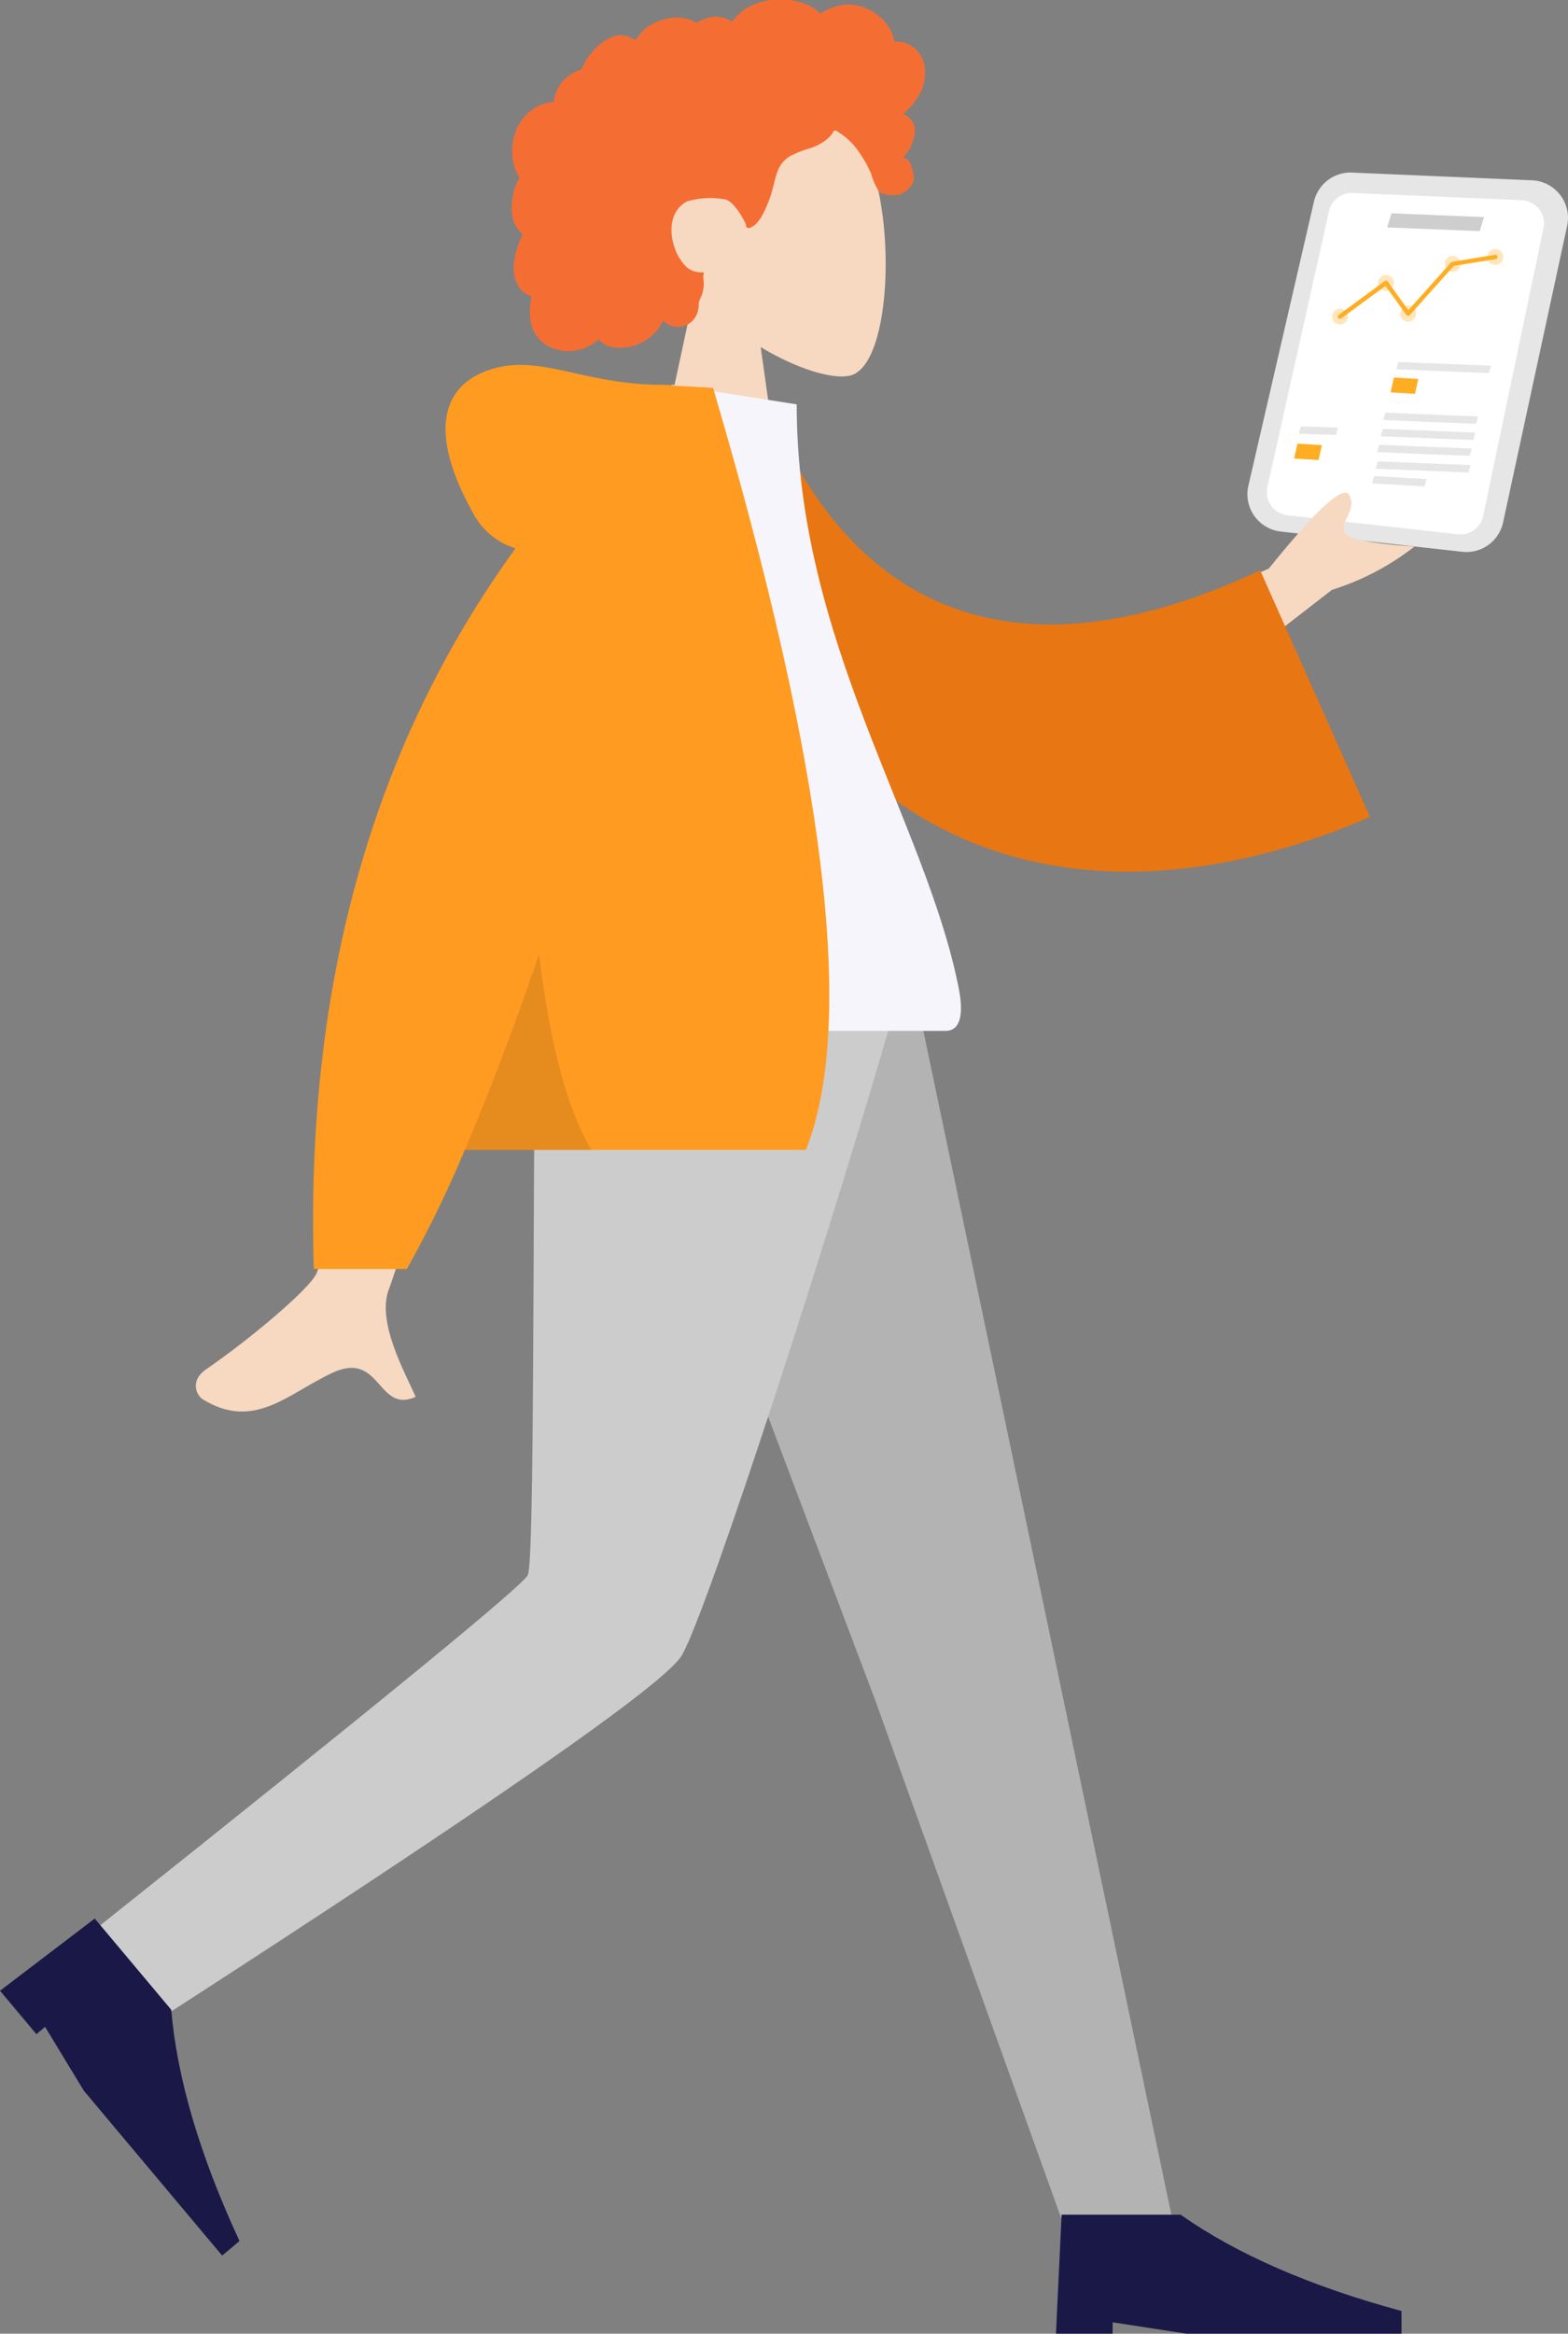 <svg xmlns="http://www.w3.org/2000/svg" width="181.126" height="269.41" viewBox="0 0 181.126 269.41"><rect x="0" y="0" width="181.126" height="269.41" fill="#808080" stroke="none"/><g transform="translate(-0.002 -0.009)"><g transform="translate(78.162 19.926)"><g transform="translate(65.933)"><path d="M266.605,37.9l-7.4,34.243a4.334,4.334,0,0,1-4.724,3.394L233.529,73.2a4.34,4.34,0,0,1-3.746-5.289l7.573-32.794a4.337,4.337,0,0,1,4.411-3.357l20.779.891A4.343,4.343,0,0,1,266.605,37.9Z" transform="translate(-229.671 -31.754)" fill="#e6e6e6"/><path d="M265.2,39.594l-6.97,33.214a2.677,2.677,0,0,1-2.924,2.114l-19.681-2.2a2.68,2.68,0,0,1-2.321-3.25l7.121-31.853a2.684,2.684,0,0,1,2.735-2.1l19.531.834A2.683,2.683,0,0,1,265.2,39.594Z" transform="translate(-230.999 -33.159)" fill="#fff"/><circle cx="0.922" cy="0.922" r="0.922" transform="translate(9.768 15.714)" fill="#ffe6bd"/><circle cx="0.922" cy="0.922" r="0.922" transform="translate(15.082 11.818)" fill="#ffe6bd"/><circle cx="0.922" cy="0.922" r="0.922" transform="translate(17.648 15.369)" fill="#ffe6bd"/><circle cx="0.922" cy="0.922" r="0.922" transform="translate(22.793 9.628)" fill="#ffe6bd"/><circle cx="0.922" cy="0.922" r="0.922" transform="translate(27.718 8.831)" fill="#ffe6bd"/><path d="M246.71,54.183l5.314-3.9,2.566,3.551,5.145-5.741,4.925-.8" transform="translate(-236.02 -37.546)" fill="none" stroke="#ffad22" stroke-linecap="round" stroke-linejoin="round" stroke-miterlimit="10" stroke-width="0.5"/><path d="M255.4,40.885l10.691.433.508-1.625-10.7-.433Z" transform="translate(-239.257 -34.551)" fill="#cecece"/><g transform="translate(5.395 21.869)"><path d="M257.09,67.457l10.691.433.238-.847-10.691-.433Z" transform="translate(-245.282 -66.61)" fill="#e6e6e6"/><path d="M254.69,76.793l10.7.433.238-.847-10.7-.439Z" transform="translate(-244.388 -70.086)" fill="#e6e6e6"/><path d="M254.21,79.773l10.7.433.238-.847-10.7-.439Z" transform="translate(-244.209 -71.197)" fill="#e6e6e6"/><path d="M253.55,82.7l10.7.433.238-.847-10.7-.433Z" transform="translate(-243.963 -72.288)" fill="#e6e6e6"/><path d="M253.3,85.753l10.7.433.238-.853-10.7-.433Z" transform="translate(-243.87 -73.425)" fill="#e6e6e6"/><path d="M252.62,88.457l6.067.345.238-.853-6.067-.339Z" transform="translate(-243.617 -74.435)" fill="#e6e6e6"/><path d="M239.11,79.307l4.31.144.238-.847-4.31-.144Z" transform="translate(-238.583 -71.025)" fill="#e6e6e6"/><path d="M256.03,71.183l2.817.176.389-1.719-2.817-.169Z" transform="translate(-244.887 -67.676)" fill="#ffad22"/><path d="M238.27,83.359l2.817.176.389-1.719-2.817-.176Z" transform="translate(-238.27 -72.21)" fill="#ffad22"/></g></g><g transform="translate(0 26.982)"><g transform="translate(0 0)"><g transform="translate(0 0)"><path d="M140.1-.82l19.769-8.752q8.2-10.164,9.248-8.533c1.054,1.638-1.079,3.156-.546,4.373s8.137,1.606,8.137,1.606a30.062,30.062,0,0,1-9.543,5.007L144.893,10.122Z" transform="translate(-91.464 28.312)" fill="#f7d8c1" fill-rule="evenodd"/><path d="M62.58-31.944l10.534-2.3c9.191,22.291,27.254,32.832,56.873,18.947l12.686,28.465C114.742,25.3,85.951,21.027,71.652-8.912,67.951-16.667,64.443-24.829,62.58-31.944Z" transform="translate(-62.58 34.24)" fill="#e87613" fill-rule="evenodd"/></g></g></g></g><g transform="translate(0.002 0.009)"><g transform="translate(59.112)"><g transform="translate(15.708 11.117)"><path d="M-51.092-10.033c-3.018-3.539-5.057-7.874-4.712-12.736.985-14,20.472-10.923,24.268-3.852s3.344,25-1.562,26.257c-1.951.5-6.117-.728-10.352-3.281l2.66,18.816H-56.5Z" transform="translate(56.5 32.6)" fill="#f7d8c1" fill-rule="evenodd"/></g><path d="M22.4-10.694A3.392,3.392,0,0,0,20.021-13.1a3.171,3.171,0,0,0-.872-.088c-.107.006-.138.038-.182-.038a.85.85,0,0,1-.05-.251,4.889,4.889,0,0,0-.176-.59,4.738,4.738,0,0,0-1.161-1.725,5.863,5.863,0,0,0-3.507-1.663,5.132,5.132,0,0,0-2.108.289,7.722,7.722,0,0,0-1.023.439c-.1.05-.427.295-.527.282s-.333-.295-.42-.364a6.2,6.2,0,0,0-3.877-1.18,7.109,7.109,0,0,0-4.379,1.041,7.854,7.854,0,0,0-.791.659c-.132.125-.257.251-.383.383-.075.082-.144.163-.213.245-.119.144-.1.188-.264.088A3.259,3.259,0,0,0-2-16.045a4.67,4.67,0,0,0-1.261.358c-.138.056-.452.295-.6.295a3.016,3.016,0,0,1-.609-.27,5,5,0,0,0-2.522-.232,6.539,6.539,0,0,0-2.472.972,3.324,3.324,0,0,0-.916.834c-.107.151-.207.307-.326.445-.069.082-.213.163-.251.264a5.289,5.289,0,0,0-1.048-.464,2.623,2.623,0,0,0-1.474.056,5.844,5.844,0,0,0-2.321,1.65,6.73,6.73,0,0,0-.86,1.154,6.274,6.274,0,0,0-.32.609,2.933,2.933,0,0,1-.144.32c-.082.119-.132.119-.282.169a4.5,4.5,0,0,0-1.932,1.292,4.427,4.427,0,0,0-1,2.121,1.111,1.111,0,0,1-.038.264c-.038.031-.188.019-.245.025a5.835,5.835,0,0,0-.577.1,4.965,4.965,0,0,0-1.023.364A5.347,5.347,0,0,0-24.837-2.6a6.319,6.319,0,0,0,.1,4.335,4,4,0,0,0,.32.634c.075.125.1.125.05.251-.056.144-.157.282-.226.427A6.405,6.405,0,0,0-25.057,4.5,6.863,6.863,0,0,0-25.139,7a3.427,3.427,0,0,0,.389,1.1,2.954,2.954,0,0,0,.339.489,2.444,2.444,0,0,0,.213.226.838.838,0,0,1,.132.125c.088.113.107.019.063.188a7.247,7.247,0,0,1-.295.684c-.088.232-.169.471-.245.7a10.013,10.013,0,0,0-.358,1.468,4.6,4.6,0,0,0,.326,2.855,2.843,2.843,0,0,0,.809.96,2.861,2.861,0,0,0,.533.32c.094.044.22.063.264.157s-.025.3-.038.408a6.873,6.873,0,0,0,.082,2.949A4.059,4.059,0,0,0-21.305,21.8a5.028,5.028,0,0,0,5.025.144,5.1,5.1,0,0,0,1.123-.772c.86,1.161,2.629,1.123,3.89.791a5.6,5.6,0,0,0,3.551-2.93,2.365,2.365,0,0,0,3.758-.5,3.119,3.119,0,0,0,.32-1.029c.025-.188.006-.376.031-.565a2.732,2.732,0,0,1,.276-.7,3.926,3.926,0,0,0,.295-1.393,7.472,7.472,0,0,0-.056-.747,2.948,2.948,0,0,1,.075-.659,2.994,2.994,0,0,1-1.267-.157,2.447,2.447,0,0,1-.979-.69A5.769,5.769,0,0,1-6.5,10.293c-.558-1.832-.333-4.022,1.512-5.025A9.419,9.419,0,0,1-.545,5.035c1.073.245,2.29,2.61,2.353,2.836.038.138.019.307.144.4.276.2.734-.151.941-.32a3.837,3.837,0,0,0,.828-1.1A13.524,13.524,0,0,0,4.851,4.075c.207-.74.345-1.506.615-2.221A3.384,3.384,0,0,1,6.834.091,12.163,12.163,0,0,1,9.186-.862a5.881,5.881,0,0,0,2.177-1.2,3.394,3.394,0,0,0,.376-.414c.088-.119.169-.345.3-.427.2-.119.5.188.671.3A7.6,7.6,0,0,1,14.877-.448a13.358,13.358,0,0,1,1.437,2.56,7.474,7.474,0,0,0,.966,2.133,4.1,4.1,0,0,0,2.434.182,3.089,3.089,0,0,0,1.33-1.148,1.75,1.75,0,0,0,.151-1.167c-.044-.238-.144-.458-.194-.69a2.221,2.221,0,0,0-.176-.558,1.381,1.381,0,0,0-.86-.684,4.039,4.039,0,0,0,.922-1.255,5.751,5.751,0,0,0,.458-1.612,2,2,0,0,0-.264-1.274A3.442,3.442,0,0,0,20-4.865a7.01,7.01,0,0,0,1.512-1.65A5.144,5.144,0,0,0,22.4-10.694Z" transform="translate(25.22 17.991)" fill="#f46e33" fill-rule="evenodd"/></g><g transform="translate(0 113.028)"><path d="M76.99-32.6l31.464,83.243L130.5,112h12.573L112.764-32.6Z" transform="translate(-7.356 32.6)" fill="#b3b3b3" fill-rule="evenodd"/><path d="M34.635-32.6c-.345,28.565-.094,67.018-.891,68.8q-.8,1.779-49.564,40.574L-9.339,87.8Q48.567,50.455,51.525,45.486C54.486,40.511,69.355-5.264,77.1-32.594H34.635Z" transform="translate(27.225 32.6)" fill="#ccc" fill-rule="evenodd"/><g transform="matrix(0.643, 0.766, -0.766, 0.643, 10.525, 107.956)"><path d="M0,13.74.652,0h13.74q9.769,6.87,25.516,11.124V13.74H15.045L6.537,12.429V13.74Z" transform="translate(0)" fill="#191847" fill-rule="evenodd"/></g><g transform="translate(121.979 142.642)"><path d="M-56.5.96l.652-13.74h13.74Q-32.33-5.919-16.585-1.663V.954H-41.449L-49.956-.358V.954H-56.5Z" transform="translate(56.5 12.78)" fill="#191847" fill-rule="evenodd"/></g></g><g transform="translate(22.619 42.127)"><path d="M1.472,64.41l13.671.056Q2.476,105.348,1.472,107.851C-.04,111.6,3.16,117.318,4.534,120.386c-4.461,2-3.984-5.4-9.618-2.779-5.138,2.39-9.047,6.719-14.982,3.062-.728-.452-1.531-2.146.4-3.47,4.812-3.3,11.751-9.078,12.692-10.979Q-5.062,102.314,1.472,64.41Z" transform="translate(20.869 -1.256)" fill="#f7d8c1" fill-rule="evenodd"/><path d="M37.36,41.991H87.42c2.29,0,1.857-3.3,1.525-4.969C85.13,17.786,70.236-2.956,70.236-30.335L55.793-32.6C43.847-13.389,39.719,10.257,37.36,41.991Z" transform="translate(-0.827 34.89)" fill="#f7f5fc" fill-rule="evenodd"/><path d="M24.11-15.075a8.256,8.256,0,0,1-4.982-4.216C13.852-28.815,15.759-34.06,21.4-35.779s10.672,1.826,19.656,1.826a8.839,8.839,0,0,1,1.343.094l4.524.257Q66.374,32.331,57.65,54.377H18.25a133.869,133.869,0,0,1-6.7,13.74H.808Q-.707,19.105,24.11-15.075Z" transform="translate(12.824 36.25)" fill="#ff9b21" fill-rule="evenodd"/><path d="M37.233,72.21Q39.1,87.766,43.275,94.784H28.65Q32.744,85.26,37.233,72.21Z" transform="translate(2.418 -4.163)" fill="rgba(0,0,0,0.1)" fill-rule="evenodd"/></g></g></g></svg>